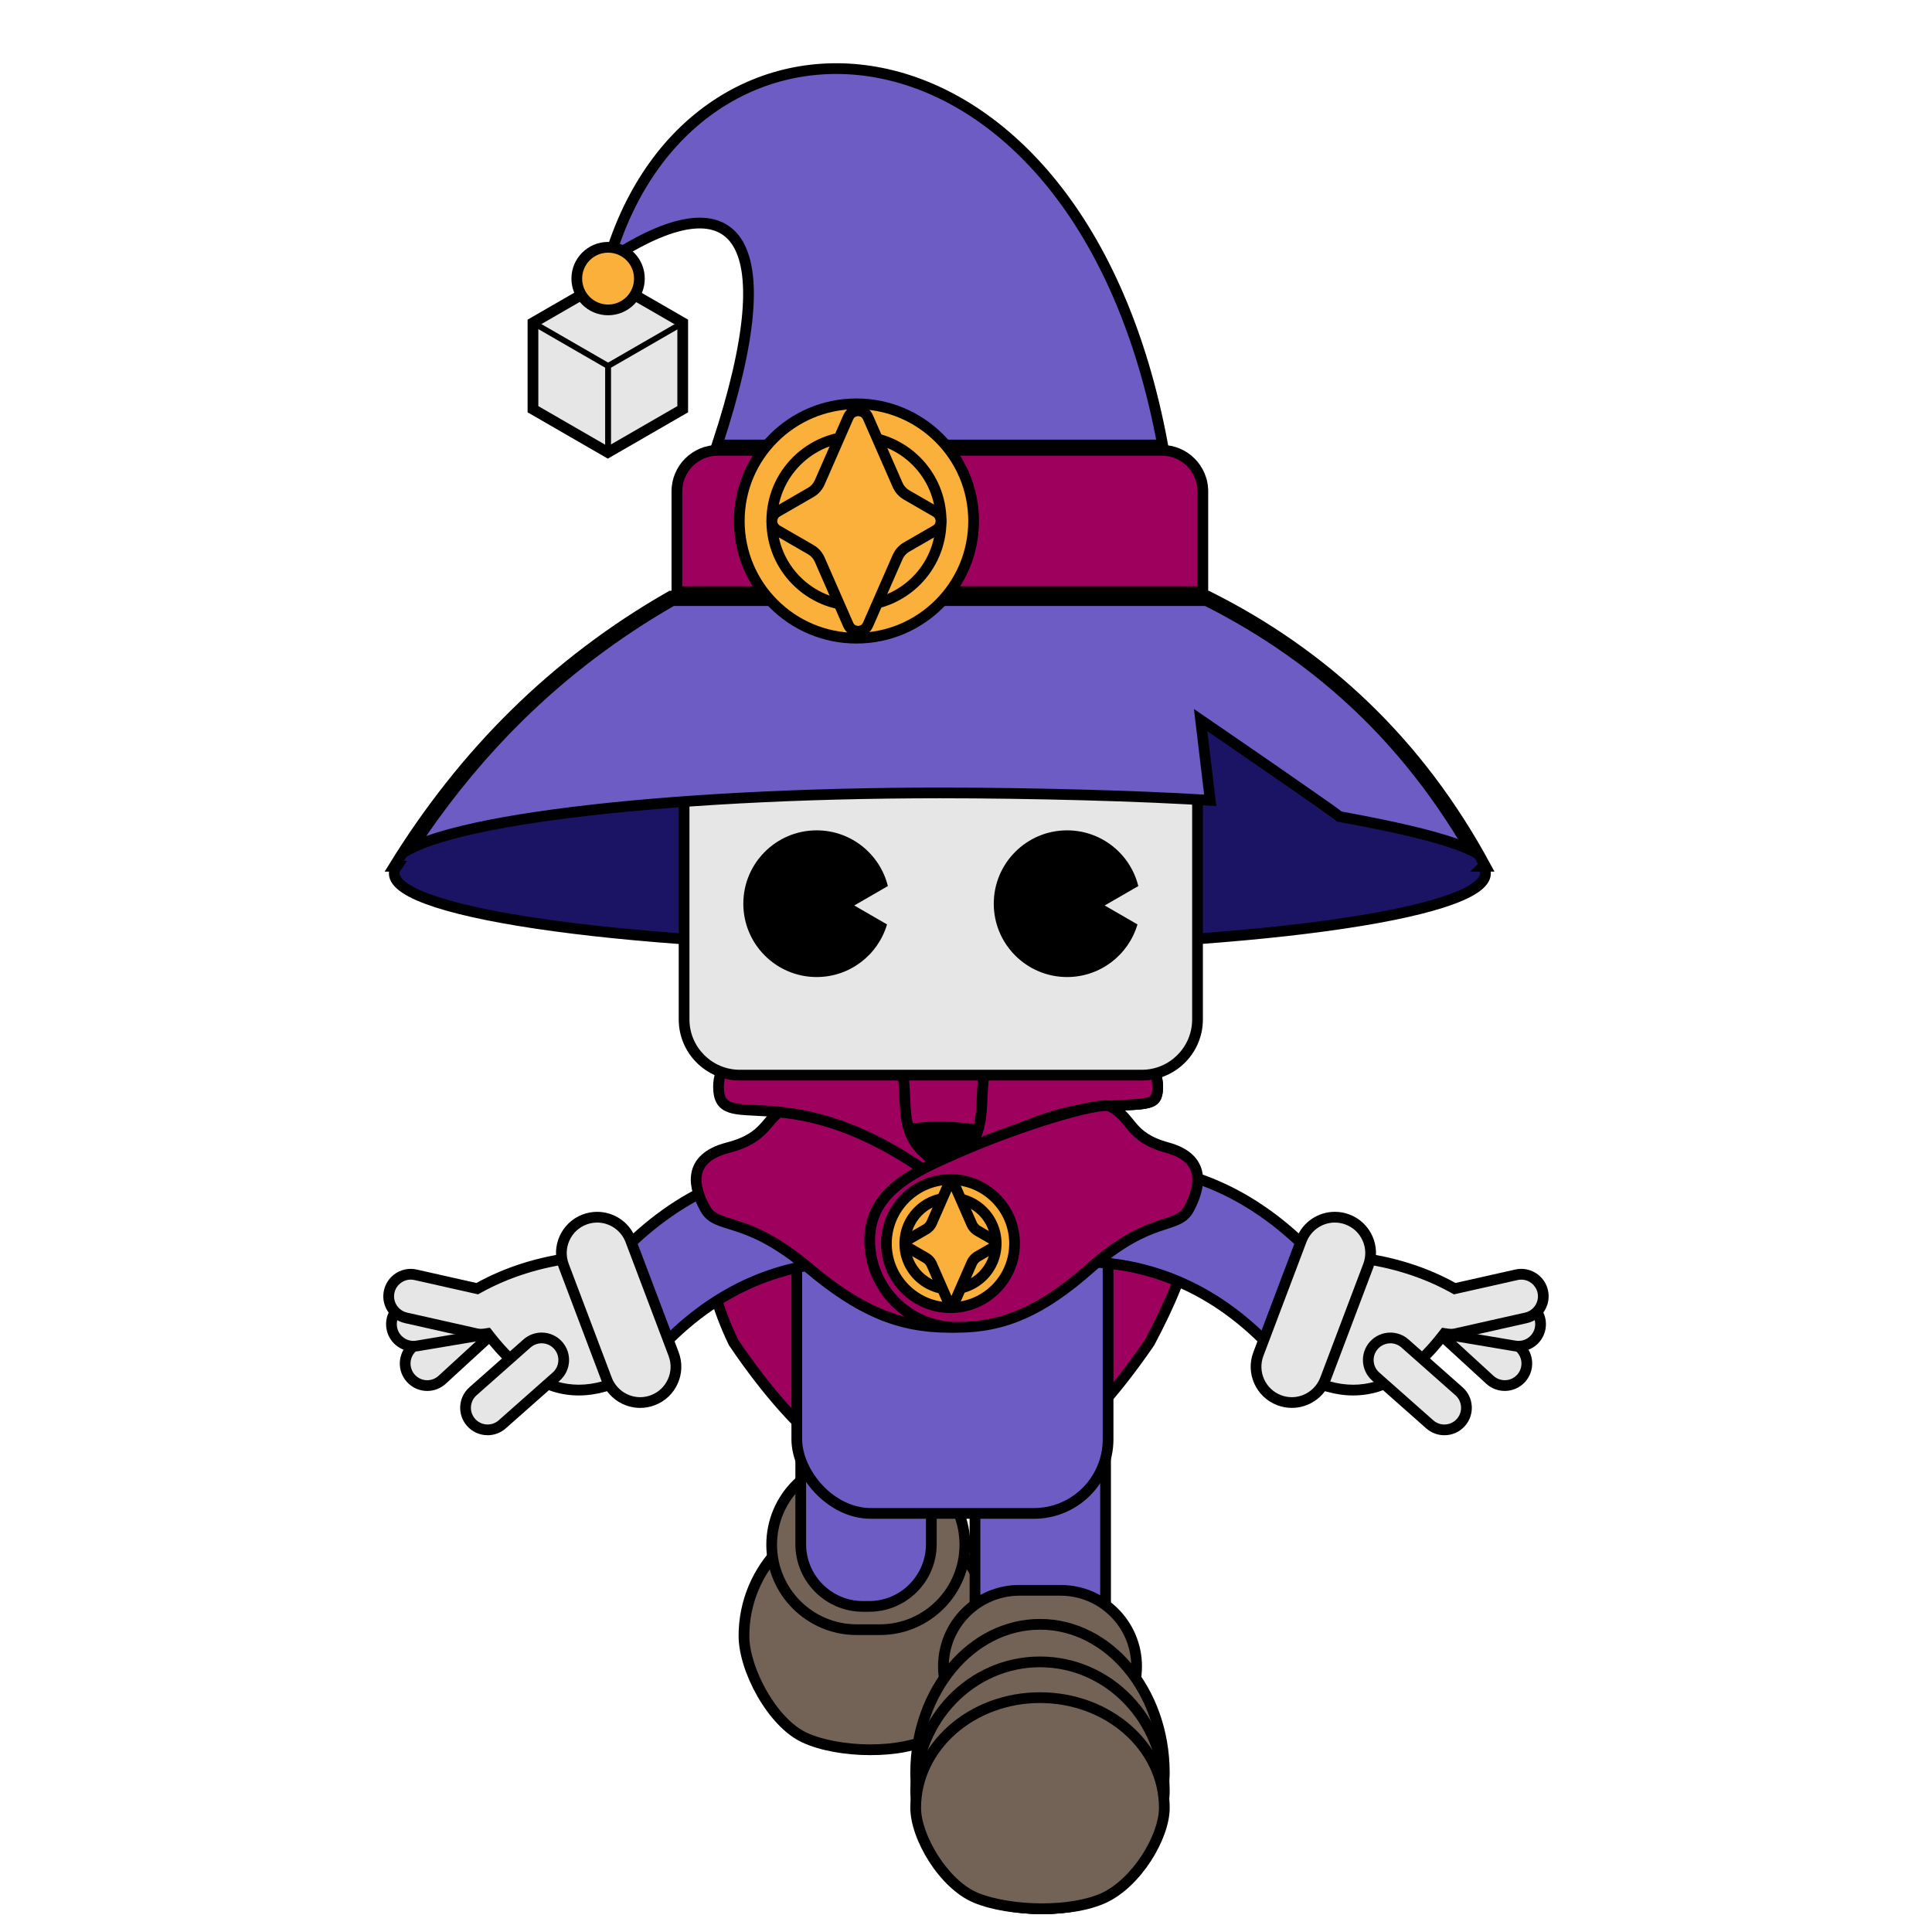 <?xml version="1.0" encoding="UTF-8"?><svg id="Front" xmlns="http://www.w3.org/2000/svg" viewBox="0 0 1080 1080"><defs><style>.cls-1,.cls-2,.cls-3,.cls-4,.cls-5,.cls-6{stroke:#000;stroke-miterlimit:10;}.cls-1,.cls-2,.cls-3,.cls-4,.cls-6{stroke-width:6px;}.cls-1,.cls-7,.cls-5{fill:#e6e6e6;}.cls-8,.cls-4{fill:#9e005d;}.cls-2,.cls-9{fill:#6c5cc4;}.cls-3,.cls-10{fill:#fbb03b;}.cls-11{fill:#736357;}.cls-5{stroke-width:3px;}.cls-6{fill:#1b1464;}</style></defs><g><g><path class="cls-11" d="M486.44,978.13c-13.85,0-27.61-2.56-36.81-6.85-18.19-8.48-33.77-38.31-33.77-56.78,0-38.32,31.18-69.5,69.5-69.5s69.5,31.18,69.5,69.5c0,17.79-15.11,47.11-33.88,56.84-8.46,4.38-20.72,6.79-34.54,6.79h0Z"/><path d="M485.37,848c36.67,0,66.5,29.83,66.5,66.5,0,8.49-3.63,19.84-9.71,30.35-6.37,11.01-14.59,19.7-22.55,23.82-7.92,4.1-20.01,6.46-33.16,6.46s-26.72-2.46-35.54-6.57c-7.78-3.63-15.92-12.13-22.31-23.31-6.09-10.64-9.72-22.14-9.72-30.75,0-36.67,29.83-66.5,66.5-66.5m0-6h0c-40.04,0-72.5,32.46-72.5,72.5,0,19.61,16.2,50.5,35.5,59.5,9.9,4.62,24.05,7.13,38.08,7.13s26.53-2.26,35.92-7.13c19.3-10,35.5-39.89,35.5-59.5,0-40.04-32.46-72.5-72.5-72.5h0Z"/></g><g><path class="cls-11" d="M478.87,911c-26.19,0-47.5-21.31-47.5-47.5s21.31-47.5,47.5-47.5h13c26.19,0,47.5,21.31,47.5,47.5s-21.31,47.5-47.5,47.5h-13Z"/><path d="M491.87,819c24.54,0,44.5,19.96,44.5,44.5s-19.96,44.5-44.5,44.5h-13c-24.54,0-44.5-19.96-44.5-44.5s19.96-44.5,44.5-44.5h13m0-6h-13c-27.89,0-50.5,22.61-50.5,50.5s22.61,50.5,50.5,50.5h13c27.89,0,50.5-22.61,50.5-50.5s-22.61-50.5-50.5-50.5h0Z"/></g></g><path class="cls-4" d="M410.06,750.45c74.75,110.54,152.1,117.54,232.59,0,22.96-43.4,34.51-79.36,0-85.31,0-50.85-232.59-50.85-232.59,0-17.75,18.29-18.63,46.22,0,85.31Z"/><g><path class="cls-9" d="M581.52,970c-20.13,0-36.5-20.07-36.5-44.73v-123.27h73v123.27c0,24.66-16.37,44.73-36.5,44.73Z"/><path d="M615.02,805v120.27c0,23.01-15.03,41.73-33.5,41.73s-33.5-18.72-33.5-41.73v-120.27h67m6-6h-79v126.27c0,26.36,17.68,47.73,39.5,47.73s39.5-21.37,39.5-47.73v-126.27h0Z"/></g><g><path class="cls-9" d="M482.41,898c-19.18,0-34.79-15.61-34.79-34.79v-88.21h73v88.21c0,19.18-15.61,34.79-34.79,34.79h-3.42Z"/><path d="M517.62,778v85.21c0,17.53-14.26,31.79-31.79,31.79h-3.42c-17.53,0-31.79-14.26-31.79-31.79v-85.21h67m6-6h-79v91.21c0,20.87,16.92,37.79,37.79,37.79h3.42c20.87,0,37.79-16.92,37.79-37.79v-91.21h0Z"/></g><rect class="cls-2" x="445.42" y="622" width="174" height="224" rx="41.43" ry="41.43"/><g><path class="cls-9" d="M712.14,754.98c-30.55-32.98-67.25-49.69-109.15-49.69-6.22,0-12.65,.37-19.15,1.1l20.68-54.69c5.56-.52,11.07-.78,16.43-.78,42.91,0,79.53,16.15,111.88,49.35l-20.69,54.71Z"/><path d="M620.95,653.92c20.59,0,40.13,3.96,58.07,11.78,17.85,7.78,34.77,19.65,50.33,35.3l-18.32,48.44c-30.47-31.3-66.77-47.16-108.03-47.16-4.78,0-9.68,.21-14.64,.64l18.31-48.4c4.83-.4,9.63-.6,14.29-.6m0-6c-6.13,0-12.32,.33-18.58,.98l-23.1,61.09c8.05-1.12,15.97-1.69,23.72-1.69,41.44,0,78.48,16.32,110.22,52.35l23.1-61.09c-34.56-36.09-73.37-51.63-115.36-51.63h0Z"/></g><g><g><path class="cls-7" d="M841.18,774.55c-3.09,0-6.05-1.15-8.33-3.24l-29.72-27.26c-2.43-2.23-3.84-5.26-3.99-8.56-.14-3.29,1.01-6.44,3.23-8.87,2.33-2.54,5.64-4,9.09-4,3.09,0,6.05,1.15,8.33,3.24l29.72,27.26c5.01,4.6,5.35,12.42,.75,17.43-2.33,2.54-5.64,4-9.09,4Z"/><path d="M811.46,719.62v6c2.34,0,4.58,.87,6.3,2.45l.49,.45,28.74,26.36,.49,.45c1.84,1.68,2.91,3.98,3.02,6.48,.11,2.49-.76,4.87-2.45,6.71-1.79,1.95-4.23,3.02-6.88,3.02-2.34,0-4.58-.87-6.3-2.45l-.49-.45-28.74-26.36-.49-.45c-1.84-1.69-2.91-3.98-3.02-6.48-.11-2.49,.76-4.87,2.45-6.71,1.79-1.95,4.23-3.02,6.88-3.02v-6m0,0c-4.15,0-8.28,1.67-11.3,4.97h0c-5.72,6.24-5.3,15.94,.94,21.66l.49,.45,28.74,26.36,.49,.45c2.94,2.7,6.66,4.03,10.36,4.03,4.15,0,8.28-1.67,11.3-4.97h0c5.72-6.24,5.3-15.94-.94-21.66l-.49-.45-28.74-26.36-.49-.45c-2.94-2.7-6.66-4.03-10.36-4.03h0Z"/></g><g><path class="cls-7" d="M848.86,752.56c-.69,0-1.38-.06-2.06-.17l-39.78-6.69c-3.25-.55-6.09-2.32-8-5.01-1.91-2.68-2.66-5.95-2.12-9.2,1-5.96,6.11-10.29,12.14-10.29,.69,0,1.38,.06,2.06,.17l39.78,6.69c3.25,.55,6.09,2.32,8,5.01,1.91,2.68,2.66,5.95,2.12,9.2-1,5.96-6.11,10.29-12.14,10.29Z"/><path d="M809.05,718.2v6c.52,0,1.05,.04,1.57,.13l.66,.11,38.46,6.47,.66,.11c5.08,.85,8.51,5.68,7.66,10.75-.76,4.51-4.62,7.79-9.19,7.79-.52,0-1.05-.04-1.57-.13l-.66-.11-38.46-6.47-.66-.11c-2.46-.41-4.61-1.76-6.05-3.79-1.45-2.03-2.02-4.5-1.6-6.96,.76-4.51,4.62-7.79,9.19-7.79v-6m0,0c-7.35,0-13.84,5.3-15.1,12.79-1.4,8.35,4.23,16.26,12.58,17.66l.66,.11,38.46,6.47,.66,.11c.86,.14,1.72,.21,2.56,.21,7.35,0,13.84-5.3,15.1-12.79h0c1.4-8.35-4.23-16.26-12.58-17.66l-.66-.11-38.46-6.47-.66-.11c-.86-.14-1.72-.21-2.56-.21h0Z"/></g><g><path class="cls-7" d="M756.44,777.07c-4.54,0-9.24-.67-13.96-2l-.15-.04c-7.19-1.62-12.09-7.18-10.91-12.38l11.99-53.22c.92-4.09,5.55-6.95,11.25-6.95,1.3,0,2.61,.15,3.92,.44l.14,.03,.14,.02c19.71,2.51,37.67,8.18,53.37,16.86l1,.55,34.47-7.76c.9-.2,1.81-.3,2.72-.3,5.71,0,10.76,4.05,12.02,9.63,1.49,6.64-2.69,13.25-9.33,14.74l-39.35,8.85c-.87,.2-1.77,.29-2.66,.29-.63,0-1.28-.05-1.91-.15l-1.74-.27-1.08,1.39c-15.83,20.36-32.16,30.26-49.91,30.26Z"/><path d="M754.65,705.48h0c1.07,0,2.17,.12,3.26,.37l.28,.06,.28,.04c19.34,2.46,36.93,8.01,52.29,16.51l2,1.1,2.22-.5,32.71-7.36,.65-.15c.68-.15,1.38-.23,2.06-.23,4.32,0,8.14,3.06,9.09,7.29,1.13,5.02-2.04,10.02-7.06,11.15l-.65,.15-38.05,8.56-.65,.15c-.66,.15-1.33,.22-2.01,.22-.48,0-.97-.04-1.46-.11l-3.49-.54-2.16,2.78c-15.23,19.58-30.78,29.1-47.54,29.1-4.26,0-8.69-.64-13.15-1.89l-.15-.04-.15-.03c-2.93-.66-5.54-2.17-7.17-4.13-.74-.9-1.92-2.7-1.48-4.67l11.99-53.22c.6-2.67,4.1-4.61,8.33-4.61m0-6c-6.98,0-12.91,3.66-14.18,9.29l-11.99,53.22c-1.54,6.83,4.36,13.98,13.18,15.97,5.07,1.42,9.99,2.11,14.78,2.11,19.46,0,36.71-11.4,52.27-31.42,.78,.12,1.57,.18,2.37,.18,1.1,0,2.21-.12,3.32-.37l.65-.15,38.05-8.56,.65-.15c8.26-1.86,13.45-10.06,11.59-18.33-1.6-7.13-7.93-11.97-14.95-11.97-1.11,0-2.25,.12-3.38,.38l-.65,.15-32.71,7.36c-16.52-9.13-34.75-14.7-54.44-17.21-1.55-.35-3.09-.52-4.58-.52h0Z"/></g><g><path class="cls-7" d="M722.13,784.04c-2.41,0-4.79-.44-7.07-1.3-10.32-3.9-15.53-15.47-11.63-25.78l24.05-63.6c2.93-7.74,10.44-12.93,18.71-12.93,2.41,0,4.79,.44,7.07,1.3,5,1.89,8.96,5.61,11.16,10.48,2.2,4.87,2.37,10.3,.48,15.3l-24.05,63.6c-2.93,7.74-10.45,12.93-18.71,12.93Z"/><path d="M746.19,683.42h0c2.05,0,4.07,.37,6.01,1.11,4.25,1.61,7.61,4.77,9.48,8.91,1.87,4.14,2.01,8.76,.41,13l-24.05,63.6c-2.49,6.58-8.88,10.99-15.9,10.99-2.05,0-4.07-.37-6.01-1.11-4.25-1.61-7.61-4.77-9.48-8.91-1.87-4.14-2.01-8.76-.41-13.01l24.05-63.6c2.49-6.57,8.88-10.99,15.91-10.99m0-6c-9.29,0-18.04,5.67-21.52,14.87l-24.05,63.6c-4.49,11.88,1.5,25.16,13.38,29.65,2.68,1.01,5.43,1.49,8.13,1.49,9.29,0,18.04-5.67,21.52-14.87l24.05-63.6c4.49-11.88-1.5-25.16-13.38-29.65-2.68-1.01-5.43-1.49-8.13-1.49h0Z"/></g><g><path class="cls-7" d="M807.41,799.31c-3.01,0-5.91-1.1-8.17-3.1l-30.2-26.73c-5.09-4.51-5.57-12.32-1.06-17.41,2.34-2.64,5.71-4.16,9.24-4.16,3.01,0,5.91,1.1,8.17,3.1l30.21,26.73c5.09,4.5,5.57,12.31,1.06,17.41-2.34,2.64-5.71,4.16-9.24,4.16Z"/><path d="M777.22,750.91h0c2.28,0,4.47,.83,6.18,2.34l.5,.44,29.21,25.85,.5,.44c3.85,3.41,4.21,9.32,.8,13.18-1.77,2-4.32,3.15-7,3.15-2.28,0-4.47-.83-6.18-2.34l-.5-.44-29.21-25.85-.5-.44c-1.87-1.65-2.98-3.93-3.13-6.42-.15-2.49,.67-4.89,2.33-6.75,1.77-2,4.32-3.15,7-3.15m0-6c-4.24,0-8.46,1.75-11.49,5.17h0c-5.61,6.34-5.02,16.03,1.32,21.64l.5,.44,29.21,25.85,.5,.44c2.92,2.58,6.54,3.85,10.16,3.85,4.24,0,8.46-1.75,11.49-5.17,5.61-6.34,5.02-16.03-1.32-21.64l-.5-.44-29.21-25.85-.5-.44c-2.92-2.58-6.54-3.85-10.16-3.85h0Z"/></g></g><g><path class="cls-9" d="M347.17,700.27c32.35-33.2,68.97-49.35,111.88-49.35,5.35,0,10.87,.26,16.43,.78l20.68,54.69c-6.51-.73-12.93-1.1-19.15-1.1-41.9,0-78.6,16.71-109.15,49.69l-20.69-54.71Z"/><path d="M459.05,653.92c4.66,0,9.45,.2,14.28,.6l18.31,48.4c-4.96-.42-9.86-.64-14.64-.64-41.26,0-77.56,15.86-108.03,47.16l-18.32-48.44c15.56-15.66,32.47-27.52,50.33-35.3,17.94-7.82,37.48-11.78,58.07-11.78h0m0-6c-41.99,0-80.8,15.54-115.36,51.63l23.1,61.09c31.74-36.03,68.78-52.35,110.22-52.35,7.75,0,15.67,.57,23.72,1.69l-23.1-61.09c-6.26-.65-12.45-.98-18.58-.98h0Z"/></g><g><g><path class="cls-7" d="M238.82,774.55c-3.45,0-6.76-1.46-9.09-4-4.6-5.01-4.26-12.83,.75-17.42l29.73-27.26c2.28-2.09,5.24-3.25,8.33-3.25,3.45,0,6.76,1.46,9.09,4,2.23,2.43,3.38,5.58,3.23,8.87-.14,3.29-1.56,6.33-3.99,8.56l-29.72,27.26c-2.28,2.09-5.24,3.25-8.33,3.25h0Z"/><path d="M268.54,725.62c2.65,0,5.09,1.07,6.88,3.03,1.68,1.84,2.55,4.22,2.45,6.71-.11,2.49-1.18,4.79-3.02,6.48l-.49,.45-28.74,26.36-.49,.45c-1.73,1.58-3.97,2.45-6.3,2.45-2.65,0-5.09-1.07-6.88-3.02-1.69-1.84-2.55-4.22-2.45-6.71s1.18-4.79,3.02-6.48l.49-.45,28.74-26.36,.49-.45c1.73-1.58,3.97-2.45,6.3-2.45m0-6c-3.7,0-7.42,1.33-10.36,4.03l-.49,.45-28.74,26.36-.49,.45c-6.24,5.72-6.66,15.42-.94,21.66h0c3.02,3.3,7.16,4.97,11.3,4.97,3.7,0,7.42-1.33,10.36-4.03l.49-.45,28.74-26.36,.49-.45c6.24-5.72,6.66-15.42,.94-21.66h0c-3.02-3.3-7.16-4.97-11.3-4.97h0Z"/></g><g><path class="cls-7" d="M231.14,752.56c-6.03,0-11.14-4.33-12.14-10.29-.55-3.25,.21-6.52,2.12-9.2,1.91-2.68,4.75-4.46,8-5.01l39.78-6.69c.68-.12,1.38-.17,2.06-.17,6.03,0,11.14,4.33,12.14,10.29,.55,3.25-.21,6.52-2.12,9.2-1.91,2.68-4.75,4.46-8,5.01l-39.78,6.69c-.68,.12-1.38,.17-2.06,.17h0Z"/><path d="M270.95,724.2c4.56,0,8.43,3.28,9.19,7.79,.41,2.46-.16,4.93-1.6,6.96-1.45,2.03-3.6,3.38-6.06,3.79l-.66,.11-38.46,6.47-.66,.11c-.52,.09-1.05,.13-1.57,.13-4.56,0-8.43-3.28-9.19-7.79-.85-5.08,2.58-9.9,7.66-10.75l.66-.11,38.46-6.47,.66-.11c.52-.09,1.05-.13,1.57-.13m0-6c-.84,0-1.7,.07-2.56,.21l-.66,.11-38.46,6.47-.66,.11c-8.35,1.4-13.98,9.31-12.58,17.66h0c1.26,7.49,7.75,12.79,15.1,12.79,.84,0,1.7-.07,2.56-.21l.66-.11,38.46-6.47,.66-.11c8.35-1.4,13.98-9.31,12.58-17.66-1.26-7.49-7.75-12.79-15.1-12.79h0Z"/></g><g><path class="cls-7" d="M323.56,777.07c-17.75,0-34.07-9.9-49.91-30.26l-1.08-1.39-1.74,.27c-.64,.1-1.28,.15-1.91,.15-.9,0-1.79-.1-2.66-.29l-39.35-8.85c-3.21-.72-5.95-2.66-7.72-5.44-1.76-2.78-2.33-6.09-1.61-9.3,1.25-5.58,6.31-9.63,12.02-9.63,.91,0,1.83,.1,2.72,.3l34.47,7.76,1-.55c15.7-8.68,33.65-14.35,53.37-16.86l.14-.02,.14-.03c1.3-.29,2.62-.44,3.92-.44,5.7,0,10.33,2.86,11.25,6.95l11.99,53.22c1.17,5.21-3.72,10.76-10.91,12.38l-.15,.04c-4.73,1.33-9.43,2-13.96,2h0Z"/><path d="M325.35,705.48c4.22,0,7.72,1.94,8.33,4.61l11.99,53.22c.44,1.96-.74,3.77-1.48,4.66-1.62,1.97-4.24,3.47-7.17,4.13l-.15,.03-.15,.04c-4.46,1.25-8.89,1.89-13.15,1.89-16.76,0-32.31-9.52-47.54-29.1l-2.16-2.78-3.49,.54c-.49,.07-.98,.11-1.46,.11-.68,0-1.35-.07-2-.22l-.65-.15-38.05-8.56-.65-.15c-5.02-1.13-8.19-6.13-7.06-11.15,.95-4.22,4.77-7.29,9.09-7.29,.69,0,1.38,.08,2.06,.23l.65,.15,32.71,7.36,2.22,.5,2-1.1c15.36-8.49,32.96-14.04,52.29-16.51l.28-.04,.28-.06c1.09-.24,2.18-.37,3.26-.37m0-6c-1.49,0-3.03,.17-4.58,.52-19.69,2.51-37.91,8.07-54.44,17.21l-32.71-7.36-.65-.15c-1.13-.25-2.27-.38-3.38-.38-7.01,0-13.34,4.84-14.95,11.97-1.86,8.26,3.33,16.47,11.59,18.33l.65,.15,38.05,8.56,.65,.15c1.11,.25,2.23,.37,3.32,.37,.8,0,1.59-.06,2.37-.18,15.56,20.02,32.81,31.42,52.27,31.42,4.79,0,9.71-.69,14.78-2.11,8.82-1.99,14.72-9.14,13.18-15.97l-11.99-53.22c-1.27-5.63-7.2-9.29-14.18-9.29h0Z"/></g><g><path class="cls-7" d="M357.87,784.04c-8.27,0-15.79-5.2-18.71-12.93l-24.05-63.6c-1.89-5-1.72-10.43,.48-15.3,2.2-4.87,6.16-8.59,11.16-10.48,2.28-.86,4.66-1.3,7.07-1.3,8.27,0,15.79,5.2,18.71,12.93l24.05,63.6c3.9,10.31-1.32,21.88-11.63,25.78-2.28,.86-4.66,1.3-7.07,1.3h0Z"/><path d="M333.81,683.42c7.03,0,13.42,4.42,15.9,10.99l24.05,63.6c1.61,4.25,1.46,8.87-.41,13-1.87,4.14-5.23,7.3-9.48,8.91-1.94,.73-3.96,1.11-6.01,1.11-7.03,0-13.42-4.42-15.9-10.99l-24.05-63.6c-1.61-4.25-1.46-8.87,.41-13,1.87-4.14,5.23-7.3,9.48-8.91,1.94-.73,3.96-1.11,6.01-1.11m0-6c-2.7,0-5.45,.48-8.13,1.49-11.88,4.49-17.87,17.77-13.38,29.65l24.05,63.6c3.48,9.2,12.23,14.87,21.52,14.87,2.7,0,5.45-.48,8.13-1.49,11.88-4.49,17.87-17.77,13.38-29.65l-24.05-63.6c-3.48-9.2-12.23-14.87-21.52-14.87h0Z"/></g><g><path class="cls-7" d="M272.59,799.31c-3.53,0-6.9-1.52-9.24-4.16-4.51-5.09-4.03-12.9,1.06-17.41l30.2-26.73c2.26-2,5.16-3.1,8.17-3.1,3.53,0,6.9,1.52,9.24,4.16,4.51,5.09,4.03,12.9-1.06,17.41l-30.21,26.73c-2.25,2-5.16,3.1-8.17,3.1h0Z"/><path d="M302.78,750.91h0c2.67,0,5.22,1.15,7,3.15,1.65,1.87,2.48,4.27,2.33,6.75-.15,2.49-1.26,4.77-3.13,6.42l-.5,.44-29.21,25.85-.5,.44c-1.71,1.51-3.9,2.34-6.18,2.34-2.67,0-5.22-1.15-7-3.15-3.41-3.85-3.05-9.76,.8-13.17l.5-.44,29.21-25.85,.5-.44c1.71-1.51,3.9-2.34,6.18-2.34m0-6c-3.61,0-7.24,1.27-10.16,3.85l-.5,.44-29.21,25.85-.5,.44c-6.34,5.61-6.93,15.3-1.32,21.64,3.03,3.42,7.25,5.17,11.49,5.17,3.61,0,7.24-1.27,10.16-3.85l.5-.44,29.21-25.85,.5-.44c6.34-5.61,6.93-15.3,1.32-21.64h0c-3.03-3.42-7.25-5.17-11.49-5.17h0Z"/></g></g><g><g><path class="cls-11" d="M569.87,974c-23.43,0-42.5-19.07-42.5-42.5s19.07-42.5,42.5-42.5h23c23.43,0,42.5,19.07,42.5,42.5s-19.07,42.5-42.5,42.5h-23Z"/><path d="M592.87,892c21.78,0,39.5,17.72,39.5,39.5s-17.72,39.5-39.5,39.5h-23c-21.78,0-39.5-17.72-39.5-39.5s17.72-39.5,39.5-39.5h23m0-6h-23c-25.13,0-45.5,20.37-45.5,45.5s20.37,45.5,45.5,45.5h23c25.13,0,45.5-20.37,45.5-45.5s-20.37-45.5-45.5-45.5h0Z"/></g><g><path class="cls-11" d="M582.44,1067c-13.78,0-27.48-3.02-36.62-8.08-18.29-10.11-33.95-45.81-33.95-67.94,0-45.76,31.18-82.98,69.5-82.98s69.5,37.22,69.5,82.98c0,21.32-15.2,56.41-34.07,68.01-8.41,5.17-20.61,8.01-34.35,8.01h0Z"/><path d="M581.37,911c36.67,0,66.5,35.88,66.5,79.98,0,10.4-3.7,24.21-9.91,36.92-6.44,13.21-14.73,23.61-22.74,28.53-7.83,4.81-19.78,7.57-32.78,7.57s-26.45-2.88-35.17-7.71c-7.82-4.32-16.01-14.5-22.49-27.92-6.21-12.88-9.92-26.85-9.92-37.39,0-44.1,29.83-79.98,66.5-79.98m0-6h0c-40.04,0-72.5,38.49-72.5,85.98,0,23.25,16.2,59.89,35.5,70.56,9.9,5.48,24.05,8.46,38.08,8.46s26.53-2.68,35.92-8.46c19.3-11.86,35.5-47.31,35.5-70.56,0-47.49-32.46-85.98-72.5-85.98h0Z"/></g><g><path class="cls-11" d="M582.44,1067c-13.84,0-27.59-2.65-36.77-7.08-18.21-8.79-33.8-39.72-33.8-58.88,0-39.72,31.18-72.04,69.5-72.04s69.5,32.32,69.5,72.04c0,18.46-15.13,48.86-33.92,58.94-8.45,4.53-20.7,7.02-34.5,7.02h0Z"/><path d="M581.37,932c36.67,0,66.5,30.97,66.5,69.04,0,8.86-3.65,20.67-9.75,31.59-6.38,11.42-14.62,20.43-22.59,24.7-7.9,4.24-19.96,6.67-33.09,6.67s-26.67-2.54-35.47-6.78c-7.79-3.76-15.93-12.57-22.34-24.17-6.11-11.06-9.76-23.03-9.76-32.01,0-38.07,29.83-69.04,66.5-69.04m0-6h0c-40.04,0-72.5,33.6-72.5,75.04h0c0,20.29,16.2,52.27,35.5,61.58,9.9,4.78,24.05,7.38,38.08,7.38s26.53-2.34,35.92-7.38c19.3-10.35,35.5-41.29,35.5-61.58h0c0-41.44-32.46-75.04-72.5-75.04h0Z"/></g><g><path class="cls-11" d="M582.44,1067c-13.9,0-27.7-2.29-36.93-6.12-18.12-7.53-33.65-33.93-33.65-50.26,0-33.98,31.18-61.62,69.5-61.62s69.5,27.64,69.5,61.62c0,15.72-15.06,41.67-33.76,50.31-8.49,3.92-20.8,6.08-34.66,6.08h0Z"/><path d="M581.37,952c36.67,0,66.5,26.29,66.5,58.62,0,7.36-3.57,17.25-9.55,26.46-6.33,9.75-14.52,17.45-22.47,21.12-7.98,3.69-20.16,5.8-33.41,5.8s-26.89-2.2-35.77-5.9c-16.83-6.99-31.8-32.38-31.8-47.49,0-32.32,29.83-58.62,66.5-58.62m0-6h0c-40.04,0-72.5,28.93-72.5,64.62h0c0,17.47,16.2,45.01,35.5,53.03,9.9,4.12,24.05,6.35,38.08,6.35s26.53-2.02,35.92-6.35c19.3-8.91,35.5-35.56,35.5-53.03h0c0-35.69-32.46-64.62-72.5-64.62h0Z"/></g></g><g><g><path class="cls-8" d="M525.76,657.17c-50.07-41.25-86.04-41.26-101.51-41.26-1.42,0-2.77,.01-4.06,.02-1.15,0-2.25,.02-3.3,.02-10.94,0-12.73-1.19-12.73-8.46,0-12.83,12.63-25.61,34.65-35.07,23.15-9.95,53.99-15.43,86.85-15.43s63.7,5.48,86.85,15.43c22.02,9.46,34.65,22.25,34.65,35.07,0,9.03-3.13,9.5-17.91,10.23-20.33,1.01-54.17,2.69-103.5,39.44Z"/><path d="M525.67,559.99c32.46,0,62.88,5.39,85.67,15.18,20.87,8.97,32.83,20.75,32.83,32.32,0,4.66-1.13,5.21-1.8,5.54-2.33,1.15-7.4,1.4-13.26,1.69-19.07,.95-54.15,2.69-103.25,38.64-49.96-40.46-86-40.46-101.6-40.46-1.43,0-2.79,.01-4.08,.02-1.14,0-2.24,.02-3.28,.02-2.32,0-7.16,0-8.75-.94-.91-.54-.98-3.59-.98-4.52,0-11.57,11.97-23.35,32.83-32.32,22.78-9.79,53.21-15.18,85.67-15.18m0-6c-68.76,0-124.5,23.95-124.5,53.5,0,10.54,5.22,11.46,15.73,11.46,2.22,0,4.67-.04,7.36-.04,20.28,0,53.99,2.32,101.41,42.08,84.5-64,124.5-23.95,124.5-53.5s-55.74-53.5-124.5-53.5h0Z"/></g><ellipse cx="525.67" cy="667.49" rx="70.5" ry="40.5"/><path class="cls-4" d="M452.13,708.86c27.98,23.56,50.19,33.13,78.37,33.13,28.18,0,51.02-21.8,51.02-48.7s-31.05-31.01-56.86-41.8c-38.4-16.06-78.17-35.81-84.11-33-13.37,6.32-10.52,17.07-33.66,23.09-23.14,6.02-19.26,22.2-12.62,34.14,6.67,12,22.09,3.01,57.86,33.13Z"/><path class="cls-4" d="M517.74,645.49c-27.32-23.11,10.44-56.47-49.13-85.45-39.79,8.93-66.96,26.83-66.96,47.45,0,27.96,35.81-6.39,111.25,44.05l5.01,3.18,6.24-2.82-6.41-6.42Z"/><g><path class="cls-8" d="M514.15,661.35c.99-.91,2.59-2.21,5.18-3.96,28.32-11.55,29.01-27.87,29.69-43.65,.72-16.78,1.46-34.12,34.56-50.54,38.67,8.88,63.59,26.21,63.59,44.29,0,9.03-3.13,9.5-17.91,10.23-20.57,1.02-54.99,2.74-105.28,40.78-2.25,1.34-6.68,2.59-9.83,2.84Z"/><path d="M583.95,566.37c18.2,4.28,33.46,10.46,44.24,17.94,7.29,5.06,15.98,13.19,15.98,23.18,0,4.66-1.13,5.21-1.8,5.54-2.33,1.15-7.4,1.4-13.26,1.69-16.26,.81-44.17,2.19-82.48,24.88,4.64-8.4,5.03-17.36,5.39-25.74,.71-16.47,1.37-32.04,31.94-47.5m-.75-6.33c-68.08,33.12-9.04,71.95-65.3,94.68-10.85,7.29-9.4,9.67-4.81,9.67,3.76,0,9.63-1.6,12.56-3.4,84.5-64,124.5-23.95,124.5-53.5,0-20.63-27.17-38.52-66.96-47.45h0Z"/></g><path class="cls-4" d="M609.5,708.86c-26.67,23.56-47.84,33.13-74.7,33.13s-48.63-21.8-48.63-48.7,24.03-37.9,48.63-48.7c36.6-16.06,80.07-28.91,85.73-26.11,12.75,6.32,10.03,17.07,32.09,23.09,22.06,6.02,18.36,22.2,12.03,34.14-6.36,12-21.06,3.01-55.15,33.13Z"/><g><g><path class="cls-10" d="M531.33,731c-19.76,0-35.83-16.07-35.83-35.83s16.07-35.83,35.83-35.83,35.83,16.08,35.83,35.83-16.07,35.83-35.83,35.83Z"/><path d="M531.33,662.33c18.1,0,32.83,14.73,32.83,32.83s-14.73,32.83-32.83,32.83-32.83-14.73-32.83-32.83,14.73-32.83,32.83-32.83m0-6c-21.45,0-38.83,17.39-38.83,38.83s17.39,38.83,38.83,38.83,38.83-17.39,38.83-38.83-17.39-38.83-38.83-38.83h0Z"/></g><g><circle class="cls-10" cx="531.33" cy="695.17" r="25.53"/><path d="M531.33,672.63c12.43,0,22.53,10.11,22.53,22.53s-10.11,22.53-22.53,22.53-22.53-10.11-22.53-22.53,10.11-22.53,22.53-22.53m0-6c-15.76,0-28.53,12.77-28.53,28.53s12.77,28.53,28.53,28.53,28.53-12.77,28.53-28.53-12.77-28.53-28.53-28.53h0Z"/></g><g><path class="cls-10" d="M531.85,728.8c-.41,0-1.43-.12-1.92-1.26l-9.06-20.67c-.7-1.59-1.86-2.89-3.37-3.76l-10.61-6.13c-.95-.55-1.05-1.45-1.05-1.82s.1-1.27,1.05-1.82l10.61-6.13c1.5-.87,2.67-2.17,3.37-3.76l9.06-20.68c.5-1.13,1.51-1.26,1.92-1.26s1.43,.12,1.92,1.26l9.42,21.48c.7,1.59,1.86,2.89,3.37,3.76l9.21,5.32c.95,.55,1.05,1.45,1.05,1.82s-.1,1.27-1.05,1.82l-9.21,5.32c-1.5,.87-2.67,2.17-3.37,3.76l-9.42,21.48c-.5,1.13-1.51,1.26-1.92,1.26Z"/><path d="M531.85,665.87l4.24,9.67,4.35,9.93c.96,2.18,2.55,3.96,4.62,5.16l7.86,4.54-7.86,4.54c-2.06,1.19-3.66,2.97-4.62,5.16l-4.35,9.93-4.24,9.67-4.24-9.67-4-9.12c-.96-2.18-2.55-3.96-4.61-5.16l-1.4-.81-7.86-4.54,7.86-4.54,1.4-.81c2.06-1.19,3.66-2.97,4.62-5.16l4-9.12,4.24-9.67m0-7.34c-1.89,0-3.78,1.02-4.67,3.05l-5.06,11.55-4,9.12c-.44,1-1.18,1.83-2.12,2.37l-1.4,.81-9.21,5.32c-3.4,1.96-3.4,6.87,0,8.83l9.21,5.32,1.4,.81c.94,.54,1.68,1.37,2.12,2.37l4,9.12,5.06,11.55c.89,2.03,2.78,3.05,4.67,3.05s3.78-1.02,4.67-3.05l5.06-11.55,4.35-9.93c.44-1,1.18-1.83,2.12-2.37l9.21-5.32c3.4-1.96,3.4-6.87,0-8.83l-9.21-5.32c-.94-.54-1.68-1.37-2.12-2.37l-4.35-9.93-5.06-11.55c-.89-2.03-2.78-3.05-4.67-3.05h0Z"/></g></g></g><g><path class="cls-6" d="M829.12,484.24h1.27c-37.48-69.28-90.15-118.44-155.35-151H375.04c-65.28,37.24-115.97,88.39-154.65,151h1.42c-.93,1.32-1.42,2.65-1.42,4,0,22.92,136.55,41.5,305,41.5s305-18.58,305-41.5c0-2.03-1.09-4.02-3.16-5.98,.78,.65,1.42,1.31,1.89,1.98Z"/><g><g><path class="cls-7" d="M413.55,314h224.73c17.18,0,31.13,13.95,31.13,31.13v224.73c0,17.18-13.95,31.14-31.14,31.14h-224.73c-17.18,0-31.13-13.95-31.13-31.13v-224.73c0-17.18,13.95-31.13,31.13-31.13Z"/><path d="M638.28,317c15.51,0,28.14,12.62,28.14,28.14v224.73c0,15.51-12.62,28.14-28.14,28.14h-224.73c-15.51,0-28.14-12.62-28.14-28.14v-224.73c0-15.51,12.62-28.14,28.14-28.14h224.73m0-6h-224.73c-18.85,0-34.14,15.28-34.14,34.14v224.73c0,18.85,15.28,34.14,34.14,34.14h224.73c18.85,0,34.14-15.28,34.14-34.14v-224.73c0-18.85-15.28-34.14-34.14-34.14h0Z"/></g><g><path d="M617.52,506.17l18.8-10.85c-4.41-17.88-20.55-31.15-39.8-31.15-22.64,0-41,18.36-41,41s18.36,41,41,41c18.62,0,34.33-12.42,39.33-29.42l-18.33-10.58Z"/><path d="M477.52,506.17l18.8-10.85c-4.41-17.88-20.55-31.15-39.8-31.15-22.64,0-41,18.36-41,41s18.36,41,41,41c18.62,0,34.33-12.42,39.33-29.42l-18.33-10.58Z"/></g></g><g><polygon class="cls-1" points="381.64 228.76 381.64 180.42 339.78 156.26 297.93 180.42 297.93 228.76 339.78 252.92 381.64 228.76"/><path class="cls-5" d="M340,156.13l-.07-.04-41.93,24.21-.07,.04v48.5l41.93,24.21,.07,.04,41.93-24.21,.07-.04v-48.5l-41.93-24.21Zm41.5,24.29l-41.57,24-41.57-24,41.57-24,41.57,24Zm-83.29,.25l41.57,24v48l-41.57-24v-48Zm41.86,72.01v-48l41.57-24v48l-41.57,24Z"/></g><g><path class="cls-9" d="M822.16,475.18c-12.3-5.91-35.71-11.82-73.43-18.71-1.56-1.32-4.69-3.52-11-7.96-6.01-4.23-14.4-10.06-24.91-17.33-17.89-12.37-36.01-24.78-36.19-24.9l-5.46-3.74,.78,6.57c2.77,23.24,4,33.61,4.57,38.28-38.17-2.45-99.45-4.14-150.98-4.14-76.46,0-149.64,3.86-206.06,10.88-31.98,3.98-70.16,10.42-89.37,19.95,38.34-58.37,87.31-104.86,145.73-138.33h298.49c32.47,16.29,61.64,36.77,86.7,60.89,23.44,22.56,43.97,48.94,61.12,78.54Z"/><path d="M673.62,338.74c31.95,16.1,60.65,36.3,85.34,60.06,21.21,20.41,40.01,43.97,56.06,70.24-13.61-4.9-34.61-9.82-65.02-15.39-2-1.59-5.25-3.87-10.54-7.59-6.02-4.24-14.41-10.07-24.93-17.35-17.9-12.37-36.02-24.79-36.2-24.91l-10.91-7.47,1.56,13.13c2.2,18.49,3.44,28.86,4.14,34.71-38.4-2.33-97.57-3.92-147.57-3.92-76.58,0-149.89,3.87-206.43,10.9-27.68,3.44-50.33,7.5-67.32,12.06-5.08,1.36-9.59,2.75-13.56,4.17,16.21-23.58,34.22-45.17,53.73-64.38,25.2-24.81,53.69-46.42,84.69-64.26h296.98m1.42-6H375.04c-65.28,37.24-115.97,88.39-154.65,151h1.56c14.79-21.04,145.06-37.5,303.58-37.5,49.02,0,113.35,1.57,154.39,4.37-.03-.13-5-41.87-5-41.87,0,0,73,50,72.4,50.51,35.6,6.49,75.15,15.04,81.79,24.49h1.27c-37.48-69.28-90.15-118.44-155.35-151h0Zm4.89,117.87h0Z"/></g><g><path class="cls-8" d="M378.39,330.74v-56.08c0-12.64,10.28-22.92,22.92-22.92h248.15c12.64,0,22.92,10.28,22.92,22.92v56.08H378.39Z"/><path d="M649.47,254.74c10.99,0,19.92,8.94,19.92,19.92v53.08H381.39v-53.08c0-10.99,8.94-19.92,19.92-19.92h248.15m0-6h-248.15c-14.32,0-25.92,11.61-25.92,25.92v59.08h300v-59.08c0-14.32-11.61-25.92-25.92-25.92h0Z"/></g><path class="cls-2" d="M649.93,248.74h-249.07c39.5-119.81,9.34-149.44-60.43-103.5C388.43-17.76,603.43-2.76,649.93,248.74Z"/><g><g><circle class="cls-10" cx="478.76" cy="291.25" r="65.5"/><path d="M478.76,228.74c34.46,0,62.5,28.04,62.5,62.5s-28.04,62.5-62.5,62.5-62.5-28.04-62.5-62.5,28.04-62.5,62.5-62.5m0-6c-37.83,0-68.5,30.67-68.5,68.5s30.67,68.5,68.5,68.5,68.5-30.67,68.5-68.5-30.67-68.5-68.5-68.5h0Z"/></g><g><circle class="cls-10" cx="478.76" cy="291.25" r="47.33"/><path d="M478.76,246.91c24.45,0,44.33,19.89,44.33,44.33s-19.89,44.33-44.33,44.33-44.33-19.89-44.33-44.33,19.89-44.33,44.33-44.33m0-6c-27.8,0-50.33,22.53-50.33,50.33s22.53,50.33,50.33,50.33,50.33-22.53,50.33-50.33-22.53-50.33-50.33-50.33h0Z"/></g><g><path class="cls-10" d="M479.68,352.87c-2.45,0-4.5-1.34-5.49-3.59l-15.99-36.47c-1.03-2.36-2.76-4.28-4.99-5.57l-18.72-10.8c-1.88-1.08-3-3.02-3-5.19s1.12-4.11,3-5.19l18.72-10.81c2.23-1.29,3.95-3.21,4.99-5.57l15.99-36.47c.98-2.25,3.04-3.59,5.49-3.59s4.5,1.34,5.49,3.59l16.61,37.89c1.03,2.36,2.76,4.28,4.99,5.57l16.25,9.38c1.88,1.08,3,3.02,3,5.19s-1.12,4.11-3,5.19l-16.25,9.38c-2.23,1.29-3.95,3.21-4.99,5.57l-16.61,37.89c-.99,2.25-3.04,3.59-5.49,3.59Z"/><path d="M479.68,232.62c.59,0,2.03,.17,2.74,1.79l8.93,20.38,7.68,17.52c1.29,2.95,3.45,5.36,6.24,6.97l16.25,9.38c1.35,.78,1.5,2.07,1.5,2.59,0,.52-.15,1.81-1.5,2.59l-16.25,9.38c-2.79,1.61-4.94,4.02-6.24,6.96l-7.68,17.52-8.93,20.38c-.71,1.62-2.15,1.79-2.74,1.79s-2.03-.17-2.74-1.79l-8.93-20.38-7.05-16.09c-1.29-2.95-3.45-5.36-6.24-6.97l-2.47-1.42-16.25-9.38c-1.35-.78-1.5-2.07-1.5-2.59,0-.52,.15-1.81,1.5-2.59l16.25-9.38,2.47-1.42c2.79-1.61,4.94-4.02,6.24-6.97l7.05-16.09,8.93-20.38c.71-1.62,2.15-1.79,2.74-1.79m0-6c-3.33,0-6.66,1.79-8.24,5.38l-8.93,20.38-7.05,16.09c-.77,1.76-2.08,3.22-3.74,4.18l-2.47,1.42-16.25,9.38c-6,3.46-6,12.12,0,15.58l16.25,9.38,2.47,1.42c1.66,.96,2.97,2.42,3.74,4.18l7.05,16.09,8.93,20.38c1.57,3.59,4.91,5.38,8.24,5.38s6.66-1.79,8.24-5.38l8.93-20.38,7.68-17.52c.77-1.76,2.08-3.22,3.74-4.18h0l16.25-9.38c6-3.46,6-12.12,0-15.58l-16.25-9.38c-1.66-.96-2.97-2.42-3.74-4.18l-7.68-17.52-8.93-20.38c-1.57-3.59-4.91-5.38-8.24-5.38h0Z"/></g></g><circle class="cls-3" cx="339.93" cy="155.74" r="17.5"/></g></svg>